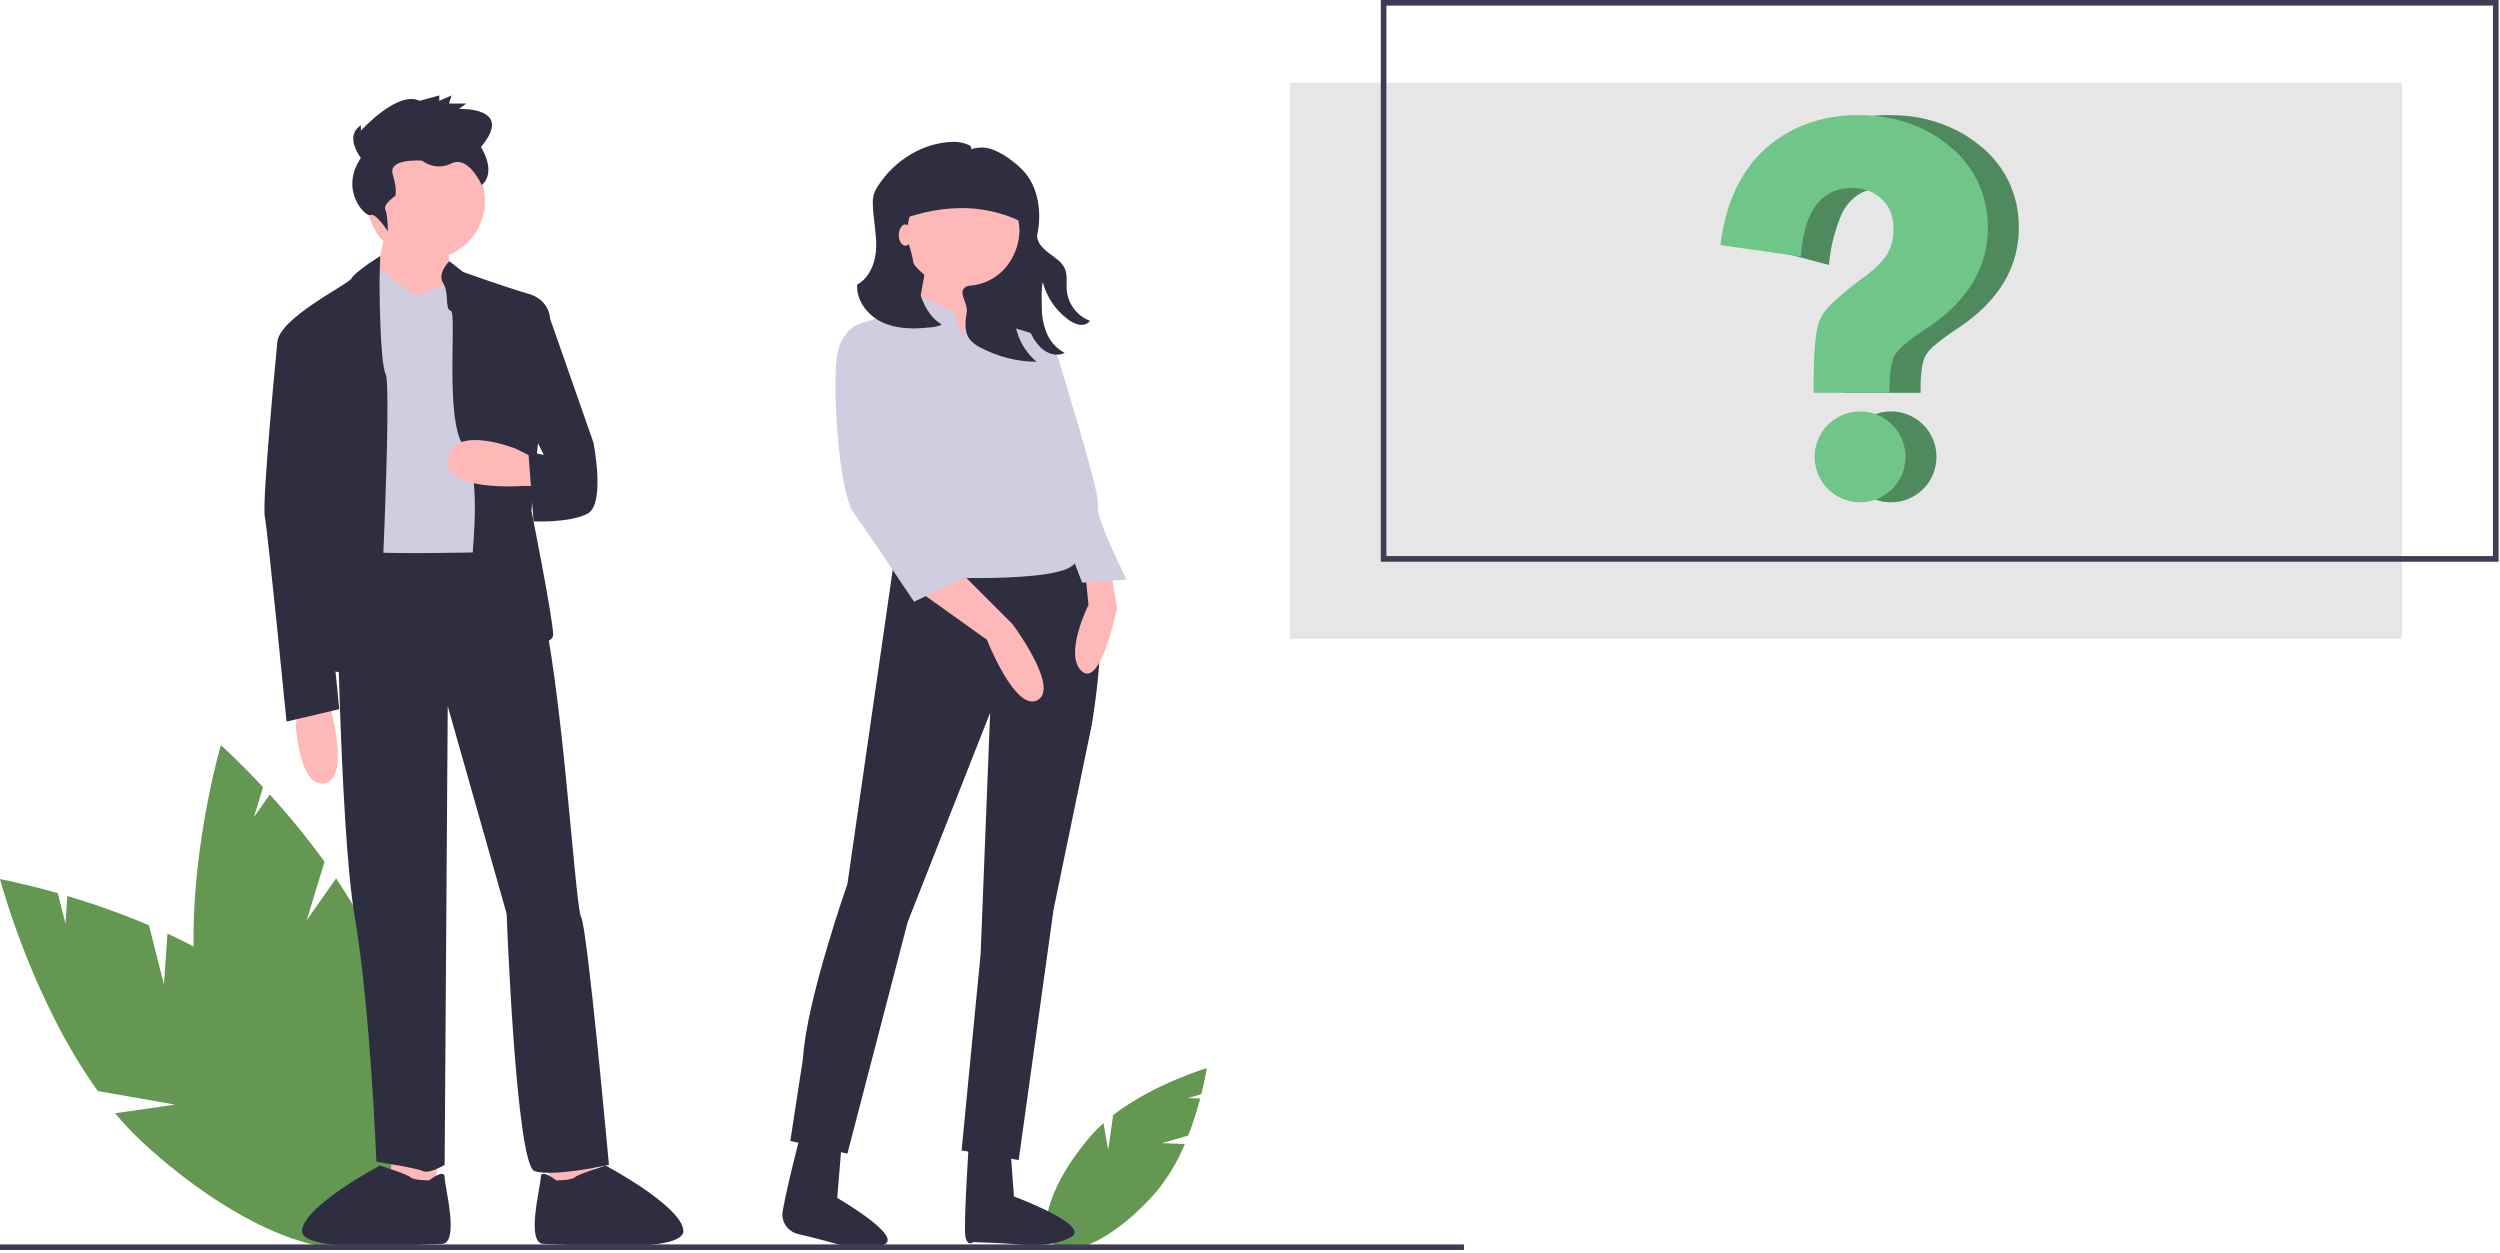 <svg width="888" height="445" viewBox="0 0 888 445" fill="none" xmlns="http://www.w3.org/2000/svg">
<g id="none 1" clip-path="url(#clip0)">
<g id="planta">
<path id="Vector" d="M412.711 406.048L422.068 403.351C423.728 399.052 425.144 394.663 426.31 390.204L421.916 390.044L426.707 388.663C428.094 383.136 428.662 379.387 428.662 379.387C428.662 379.387 409.686 385.039 395.396 396.068L393.633 408.438L391.946 398.927C390.391 400.307 388.924 401.784 387.555 403.348C373.797 419.165 367.81 436.48 374.183 442.023C380.555 447.565 396.873 439.236 410.631 423.419C414.888 418.283 418.333 412.524 420.846 406.344L412.711 406.048Z" fill="#649852"/>
<path id="Vector_2" d="M58.235 349.692L52.902 328.658C43.445 324.65 33.771 321.179 23.924 318.261L23.25 328.037L20.52 317.267C8.308 313.78 0 312.244 0 312.244C0 312.244 11.222 354.918 34.759 387.542L62.185 392.36L40.879 395.432C43.841 398.995 47.024 402.368 50.409 405.532C84.649 437.314 122.786 451.896 135.591 438.101C148.395 424.307 131.018 387.36 96.778 355.577C86.163 345.725 72.829 337.818 59.481 331.595L58.235 349.692Z" fill="#649852"/>
<path id="Vector_3" d="M108.955 326.849L115.263 306.086C109.239 297.768 102.752 289.796 95.83 282.208L90.201 290.228L93.43 279.597C84.779 270.3 78.461 264.691 78.461 264.691C78.461 264.691 66.009 307.022 69.295 347.116L90.282 365.417L70.455 357.033C71.149 361.615 72.13 366.148 73.393 370.606C86.276 415.512 111.385 447.707 129.477 442.517C147.568 437.327 151.791 396.716 138.908 351.811C134.914 337.889 127.586 324.228 119.377 312.002L108.955 326.849Z" fill="#649852"/>
</g>
<g id="people">
<path id="Vector_4" d="M853.169 29.395H458.131V226.914H853.169V29.395Z" fill="#E6E6E6"/>
<path id="Vector_5" d="M194.275 413.765L196.478 423.676L211.894 422.574L210.793 411.563L194.275 413.765Z" fill="#FFB8B8"/>
<path id="Vector_6" d="M155.735 413.765L153.533 423.676L138.116 422.574L139.218 411.563L155.735 413.765Z" fill="#FFB8B8"/>
<path id="Vector_7" d="M151.33 92.228C162.885 92.228 172.252 82.861 172.252 71.306C172.252 59.752 162.885 50.385 151.33 50.385C139.775 50.385 130.408 59.752 130.408 71.306C130.408 82.861 139.775 92.228 151.33 92.228Z" fill="#FFB8B8"/>
<path id="Vector_8" d="M138.116 76.812L132.611 102.139L160.139 110.948L159.038 79.015L138.116 76.812Z" fill="#FFB8B8"/>
<path id="Vector_9" d="M148.027 105.442L134.173 94.953C134.173 94.953 131.509 91.127 130.408 94.431C129.307 97.734 119.397 109.847 119.397 109.847L127.105 200.141L185.466 201.243C185.466 201.243 162.661 95.984 159.749 99.612C156.836 103.24 149.128 103.24 148.027 105.442Z" fill="#D0CDE1"/>
<path id="Vector_10" d="M159.589 92.779C159.589 92.779 155.184 97.184 157.387 100.487C159.589 103.79 157.937 109.916 160.139 110.432C162.342 110.948 157.937 148.387 164.544 158.298C171.151 168.208 167.848 193.535 167.848 197.939C167.848 202.344 174.454 228.771 174.454 228.771C174.454 228.771 196.478 230.974 196.478 225.468C196.478 219.962 188.769 181.422 188.769 181.422L195.376 113.15C195.376 113.15 195.376 106.543 187.668 104.341C179.96 102.139 164.544 96.633 164.544 96.633L159.589 92.779Z" fill="#2F2E41"/>
<path id="Vector_11" d="M190.972 172.613H185.466C185.466 172.613 156.836 174.815 159.038 162.702C161.241 150.59 183.264 159.399 183.264 159.399L189.871 162.702L190.972 172.613Z" fill="#FFB8B8"/>
<path id="Vector_12" d="M135.048 90.927C135.048 90.927 126.004 96.633 124.903 98.835C123.801 101.038 98.475 113.15 98.475 121.96C98.475 130.769 106.183 140.679 106.183 140.679L116.093 237.581C116.093 237.581 132.611 243.086 133.712 238.682C134.813 234.277 139.218 137.376 137.015 132.971C134.813 128.566 134.813 99.936 134.813 99.936L135.048 90.927Z" fill="#2F2E41"/>
<path id="Vector_13" d="M106.183 250.794L105.082 257.401C105.082 257.401 106.183 279.424 114.992 278.323C123.801 277.222 118.296 255.199 118.296 255.199L117.195 250.794H106.183Z" fill="#FFB8B8"/>
<path id="Vector_14" d="M119.397 194.636C119.397 194.636 120.498 293.739 126.004 325.673C131.509 357.606 133.712 412.664 133.712 412.664C133.712 412.664 148.027 414.866 150.229 415.967C152.431 417.069 157.937 413.765 157.937 413.765L159.038 250.794L179.96 324.572C179.96 324.572 183.264 413.765 189.871 415.967C196.478 418.17 216.298 413.765 216.298 413.765C216.298 413.765 208.59 328.976 206.388 325.673C204.186 322.369 198.68 225.468 189.871 207.849L186.567 195.737C186.567 195.737 123.801 197.939 119.397 194.636Z" fill="#2F2E41"/>
<path id="Vector_15" d="M197.579 419.271C197.579 419.271 192.073 414.866 192.073 418.17C192.073 421.473 186.567 441.845 193.174 441.845C199.781 441.845 243.827 445.699 242.726 436.889C241.625 428.08 215.127 414.014 215.127 414.014C215.127 414.014 205.287 417.069 204.186 418.17C203.084 419.271 197.579 419.271 197.579 419.271Z" fill="#2F2E41"/>
<path id="Vector_16" d="M152.431 419.271C152.431 419.271 157.937 414.866 157.937 418.17C157.937 421.473 163.443 441.845 156.836 441.845C150.229 441.845 106.183 445.699 107.284 436.889C108.385 428.08 134.883 414.014 134.883 414.014C134.883 414.014 144.723 417.069 145.824 418.17C146.926 419.271 152.431 419.271 152.431 419.271Z" fill="#2F2E41"/>
<path id="Vector_17" d="M187.668 112.049L195.376 113.15L210.793 157.196C210.793 157.196 215.197 179.219 208.59 182.523C201.983 185.826 189.513 185.181 189.513 185.181L187.668 160.5L193.174 161.601L187.668 150.59V112.049Z" fill="#2F2E41"/>
<path id="Vector_18" d="M103.981 117.555L98.475 121.96C98.475 121.96 92.969 178.118 94.07 183.624C95.171 189.13 101.778 256.3 101.778 256.3L120.498 251.896L107.284 118.656L103.981 117.555Z" fill="#2F2E41"/>
<path id="Vector_19" d="M128.184 56.1C128.184 56.1 122.093 48.373 128.184 44.509V46.441C128.184 46.441 141.237 31.952 149.069 35.816L156.031 33.884V35.816L160.382 33.884L159.511 36.782H165.603L162.992 38.713C162.992 38.713 183.007 37.747 170.824 52.236C170.824 52.236 176.615 60.923 171.109 65.756C171.109 65.756 166.473 55.134 160.382 58.032C158.731 58.888 156.87 59.253 155.019 59.081C153.167 58.91 151.404 58.211 149.939 57.066C149.939 57.066 137.757 56.1 139.497 61.895C141.237 67.691 140.367 69.623 140.367 69.623C140.367 69.623 136.016 72.52 136.886 74.452C137.757 76.384 137.757 82.179 137.757 82.179C137.757 82.179 133.406 75.418 131.665 76.384C129.925 77.35 120.353 67.691 128.184 56.1Z" fill="#2F2E41"/>
<path id="Vector_20" d="M366.909 125.259L320.608 126.409L314.376 71.2H366.909V125.259Z" fill="#2F2E41"/>
<path id="Vector_21" d="M317.898 196.829L300.997 314.007C300.997 314.007 286.35 355.696 285.223 375.977L280.716 405.271L300.997 409.778L322.405 327.528L351.699 253.165L348.319 338.795L341.559 408.651L361.84 412.031L374.233 323.021L387.754 257.672C387.754 257.672 397.894 201.336 382.12 195.702L317.898 196.829Z" fill="#2F2E41"/>
<path id="Vector_22" d="M299.641 398.08L297.386 425.504C297.386 425.504 321.52 439.457 313.777 442.162C306.033 444.866 295.433 441.387 293.266 440.772C290.976 440.123 286.702 439.088 283.468 438.322C281.971 437.979 280.623 437.165 279.622 436.001C278.621 434.836 278.019 433.381 277.905 431.85L277.899 431.749C277.704 428.374 285.318 399.049 285.318 399.049L299.641 398.08Z" fill="#2F2E41"/>
<path id="Vector_23" d="M358.249 398.766L360.149 424.989C360.149 424.989 387.632 435.199 380.548 439.334C373.464 443.469 362.395 442.079 360.149 441.889C356.009 441.541 345.706 441.193 345.706 441.193C345.706 441.193 343.801 442.842 342.965 439.567C342.129 436.292 344.081 407.035 344.081 407.035L358.249 398.766Z" fill="#2F2E41"/>
<path id="Vector_24" d="M341.559 102.185C353.382 102.185 362.966 92.6 362.966 80.777C362.966 68.954 353.382 59.37 341.559 59.37C329.736 59.37 320.151 68.954 320.151 80.777C320.151 92.6 329.736 102.185 341.559 102.185Z" fill="#FFB8B8"/>
<path id="Vector_25" d="M329.165 93.171L324.658 117.959L343.812 126.973L348.319 95.425L329.165 93.171Z" fill="#FFB8B8"/>
<path id="Vector_26" d="M326.911 210.349L350.572 227.25C350.572 227.25 360.713 253.165 368.6 248.658C376.487 244.151 359.586 221.617 359.586 221.617L340.432 202.462L326.911 210.349Z" fill="#FFB8B8"/>
<path id="Vector_27" d="M394.514 202.462L396.768 215.983C396.768 215.983 391.134 244.151 384.374 238.517C377.614 232.884 386.627 214.856 386.627 214.856L385.501 203.589L394.514 202.462Z" fill="#FFB8B8"/>
<path id="Vector_28" d="M341.559 120.212L339.305 111.199L325.785 104.438L321.278 110.072L306.631 114.579L323.531 204.716C323.531 204.716 380.994 208.096 382.12 199.082C383.247 190.069 370.853 165.281 370.853 165.281C370.853 165.281 374.233 152.887 373.107 146.127L368.6 119.086L350.572 113.452L346.455 108.471L342.685 114.579L341.559 120.212Z" fill="#D0CDE1"/>
<path id="Vector_29" d="M310.011 116.832L306.631 114.579C306.631 114.579 299.87 115.705 297.617 124.719C295.363 133.733 297.617 174.295 303.25 182.182C308.884 190.069 324.658 213.73 324.658 213.73L346.066 203.589L323.531 177.675L317.898 145L310.011 116.832Z" fill="#D0CDE1"/>
<path id="Vector_30" d="M359.586 121.339L368.6 119.086C368.6 119.086 374.233 121.339 376.487 129.226C378.74 137.113 391.134 176.548 390.007 179.928C388.881 183.308 400.148 205.843 400.148 205.843L384.374 206.969L375.36 183.308L366.346 159.647L359.586 121.339Z" fill="#D0CDE1"/>
<path id="Vector_31" d="M304.455 101.107C308.97 98.628 311.071 93.063 311.221 87.915C311.371 82.766 310.122 77.671 310.024 72.522C309.973 71.468 310.063 70.412 310.291 69.382C310.665 68.104 311.249 66.897 312.017 65.809C317.888 56.813 328.094 50.485 338.843 50.385C340.396 50.365 341.938 50.648 343.383 51.22C344.494 51.665 344.857 51.61 345.07 52.975C347.617 52.135 350.378 52.223 352.866 53.223C355.33 54.225 357.629 55.593 359.684 57.283C360.905 58.191 362.057 59.188 363.13 60.267C368.811 66.152 370.119 75.222 368.474 83.235C367.939 85.84 370.506 88.355 372.63 89.954C374.754 91.554 377.207 93.024 378.25 95.47C379.253 97.823 378.702 100.514 378.904 103.064C379.131 105.475 380.027 107.774 381.491 109.702C382.956 111.631 384.93 113.111 387.191 113.977C386.729 114.53 386.128 114.947 385.449 115.186C384.77 115.425 384.039 115.476 383.334 115.334C381.861 115.023 380.484 114.368 379.315 113.42C374.918 110.162 371.772 105.495 370.403 100.197C369.779 103.034 370.021 105.961 370.044 108.867C369.989 112.109 370.586 115.329 371.8 118.336C373.034 121.358 375.295 123.847 378.184 125.366C375.397 126.73 372.327 125.741 369.965 123.729C367.702 121.581 366.067 118.856 365.236 115.849C363.652 111.048 363.009 105.987 363.344 100.943C360.752 105.307 359.805 110.453 360.673 115.453C361.58 120.551 364.242 125.172 368.197 128.514C361.3 128.455 354.518 126.747 348.416 123.532C346.84 122.818 345.452 121.748 344.359 120.407C342.395 117.683 342.86 113.968 343.41 110.656C343.846 108.037 340.573 104.251 342.448 102.37C343.004 101.82 343.748 101.5 344.531 101.475C347.349 101.264 350.081 100.408 352.516 98.973C354.951 97.538 357.023 95.562 358.573 93.199C360.734 89.949 361.962 86.168 362.122 82.269C362.121 79.405 361.501 76.576 360.305 73.974C359.11 71.372 357.366 69.059 355.195 67.193C353.023 65.327 350.474 63.952 347.721 63.162C344.969 62.372 342.079 62.185 339.248 62.615C336.417 63.044 333.712 64.08 331.318 65.652C328.925 67.223 326.898 69.293 325.378 71.719C323.858 74.145 322.879 76.871 322.51 79.711C322.14 82.55 322.388 85.436 323.236 88.171C323.912 90.372 324.396 92.627 324.684 94.911C325.023 97.562 325.563 100.183 326.298 102.752C327.716 107.69 330.118 112.728 334.563 115.304C333.009 115.969 331.339 116.323 329.649 116.344C324.071 116.959 318.205 116.823 313.156 114.373C308.108 111.924 304.096 106.707 304.455 101.107Z" fill="#2F2E41"/>
<path id="Vector_32" d="M316.626 79.252C332.645 72.832 348.437 71.462 363.817 79.252V66.311C363.817 64.076 362.929 61.932 361.348 60.351C359.768 58.771 357.624 57.883 355.388 57.883H323.285C322.41 57.883 321.545 58.055 320.737 58.389C319.929 58.724 319.195 59.215 318.576 59.833C317.958 60.451 317.468 61.185 317.133 61.993C316.798 62.801 316.626 63.667 316.626 64.541V79.252Z" fill="#2F2E41"/>
<path id="Vector_33" d="M321.611 87.266C322.915 87.266 323.972 85.574 323.972 83.488C323.972 81.402 322.915 79.71 321.611 79.71C320.307 79.71 319.25 81.402 319.25 83.488C319.25 85.574 320.307 87.266 321.611 87.266Z" fill="#FFB8B8"/>
<path id="Vector_34" d="M520 442.01H0V444.01H520V442.01Z" fill="#3F3D56"/>
<path id="Vector_35" d="M887.5 199.52H490.46V0H887.5V199.52ZM492.46 197.52H885.5V2H492.46V197.52Z" fill="#3F3D56"/>
</g>
<g id="pregunta">
<path id="Vector_36" d="M687.83 162.29C687.828 165.481 686.88 168.6 685.105 171.252C683.331 173.904 680.811 175.971 677.862 177.191C674.914 178.411 671.67 178.729 668.54 178.106C665.411 177.483 662.536 175.947 660.28 173.69C658.024 171.434 656.487 168.559 655.864 165.43C655.241 162.3 655.559 159.057 656.779 156.108C657.999 153.16 660.066 150.639 662.718 148.865C665.37 147.091 668.489 146.142 671.68 146.14C673.802 146.134 675.905 146.548 677.867 147.357C679.83 148.167 681.612 149.356 683.113 150.857C684.614 152.358 685.803 154.141 686.613 156.103C687.422 158.065 687.836 160.168 687.83 162.29V162.29Z" fill="#70C588"/>
<path id="Vector_37" opacity="0.3" d="M687.83 162.29C687.828 165.481 686.88 168.6 685.105 171.252C683.331 173.904 680.811 175.971 677.862 177.191C674.914 178.411 671.67 178.729 668.54 178.106C665.411 177.483 662.536 175.947 660.28 173.69C658.024 171.434 656.487 168.559 655.864 165.43C655.241 162.3 655.559 159.057 656.779 156.108C657.999 153.16 660.066 150.639 662.718 148.865C665.37 147.091 668.489 146.142 671.68 146.14C673.802 146.134 675.905 146.548 677.867 147.357C679.83 148.167 681.612 149.356 683.113 150.857C684.614 152.358 685.803 154.141 686.613 156.103C687.422 158.065 687.836 160.168 687.83 162.29V162.29Z" fill="black"/>
<path id="Vector_38" d="M717.08 80.88C717.111 86.158 716.023 91.382 713.89 96.21C712.966 98.288 711.858 100.279 710.58 102.16C707.931 105.989 704.753 109.423 701.14 112.36C700.52 112.88 699.84 113.42 698.93 114.12C697.79 114.97 696.52 115.86 695.06 116.82C692.482 118.487 690.001 120.3 687.63 122.25C686.224 123.346 685.004 124.663 684.02 126.15C682.79 128.3 682.17 132.46 682.17 138.52V139.52H655.21V134.84C655.21 131.18 655.3 128.1 655.47 125.42C655.592 122.992 655.846 120.571 656.23 118.17C656.494 116.058 657.13 114.01 658.11 112.12C659.88 109.17 664.15 105.16 671.15 99.86C671.45 99.64 671.75 99.41 672.06 99.18C672.35 98.98 672.63 98.77 672.92 98.55C675.345 96.828 677.578 94.85 679.58 92.65C680.165 91.965 680.706 91.244 681.2 90.49L681.33 90.29C682.898 87.513 683.666 84.357 683.55 81.17C683.558 80.364 683.504 79.558 683.39 78.76C683.079 75.647 681.634 72.757 679.33 70.64C676.83 68.349 673.607 67.004 670.22 66.84C669.79 66.8 669.39 66.79 668.98 66.79C667.386 66.781 665.798 66.969 664.25 67.35C661.349 68.066 658.747 69.675 656.81 71.95C655.784 73.162 654.91 74.495 654.21 75.92C651.847 81.37 650.336 87.151 649.73 93.06L649.63 94.11L624.25 87.35V76.16C624.37 75.71 624.5 75.26 624.64 74.82C626.26 69.208 628.842 63.92 632.27 59.19C633.735 57.183 635.386 55.318 637.2 53.62C637.63 53.19 638.1 52.77 638.57 52.36C641.624 49.709 645.017 47.476 648.66 45.72L648.98 45.57C655.88 42.381 663.409 40.782 671.01 40.89C671.8 40.89 672.73 40.9 673.65 40.95C681.203 41.142 688.617 43.032 695.34 46.48C698.359 48.043 701.188 49.949 703.77 52.16C711.015 58.066 715.681 66.557 716.78 75.84C716.98 77.513 717.081 79.196 717.08 80.88Z" fill="#70C588"/>
<path id="Vector_39" opacity="0.3" d="M717.08 80.88C717.111 86.158 716.023 91.382 713.89 96.21C712.966 98.288 711.858 100.279 710.58 102.16C707.931 105.989 704.753 109.423 701.14 112.36C700.52 112.88 699.84 113.42 698.93 114.12C697.79 114.97 696.52 115.86 695.06 116.82C692.482 118.487 690.001 120.3 687.63 122.25C686.224 123.346 685.004 124.663 684.02 126.15C682.79 128.3 682.17 132.46 682.17 138.52V139.52H655.21V134.84C655.21 131.18 655.3 128.1 655.47 125.42C655.592 122.992 655.846 120.571 656.23 118.17C656.494 116.058 657.13 114.01 658.11 112.12C659.88 109.17 664.15 105.16 671.15 99.86C671.45 99.64 671.75 99.41 672.06 99.18C672.35 98.98 672.63 98.77 672.92 98.55C675.345 96.828 677.578 94.85 679.58 92.65C680.165 91.965 680.706 91.244 681.2 90.49L681.33 90.29C682.898 87.513 683.666 84.357 683.55 81.17C683.558 80.364 683.504 79.558 683.39 78.76C683.079 75.647 681.634 72.757 679.33 70.64C676.83 68.349 673.607 67.004 670.22 66.84C669.79 66.8 669.39 66.79 668.98 66.79C667.386 66.781 665.798 66.969 664.25 67.35C661.349 68.066 658.747 69.675 656.81 71.95C655.784 73.162 654.91 74.495 654.21 75.92C651.847 81.37 650.336 87.151 649.73 93.06L649.63 94.11L624.25 87.35V76.16C624.37 75.71 624.5 75.26 624.64 74.82C626.26 69.208 628.842 63.92 632.27 59.19C633.735 57.183 635.386 55.318 637.2 53.62C637.63 53.19 638.1 52.77 638.57 52.36C641.624 49.709 645.017 47.476 648.66 45.72L648.98 45.57C655.88 42.381 663.409 40.782 671.01 40.89C671.8 40.89 672.73 40.9 673.65 40.95C681.203 41.142 688.617 43.032 695.34 46.48C698.359 48.043 701.188 49.949 703.77 52.16C711.015 58.066 715.681 66.557 716.78 75.84C716.98 77.513 717.081 79.196 717.08 80.88Z" fill="black"/>
<path id="Vector_40" d="M676.83 162.29C676.828 165.481 675.88 168.6 674.105 171.252C672.331 173.904 669.811 175.971 666.862 177.191C663.914 178.411 660.67 178.729 657.54 178.106C654.411 177.483 651.536 175.947 649.28 173.69C647.024 171.434 645.487 168.559 644.864 165.43C644.241 162.3 644.559 159.057 645.779 156.108C646.999 153.16 649.066 150.639 651.718 148.865C654.37 147.091 657.489 146.142 660.68 146.14C662.802 146.134 664.905 146.548 666.867 147.357C668.83 148.167 670.612 149.356 672.113 150.857C673.614 152.358 674.803 154.141 675.613 156.103C676.422 158.065 676.836 160.168 676.83 162.29Z" fill="#70C588"/>
<path id="Vector_41" d="M706.08 80.88C706.111 86.158 705.023 91.382 702.89 96.21C701.966 98.288 700.858 100.279 699.58 102.16C696.931 105.989 693.753 109.423 690.14 112.36C689.52 112.88 688.84 113.42 687.93 114.12C686.79 114.97 685.52 115.86 684.06 116.82C681.482 118.487 679.001 120.3 676.63 122.25C675.224 123.346 674.004 124.663 673.02 126.15C671.79 128.3 671.17 132.46 671.17 138.52V139.52H644.21V134.84C644.21 131.18 644.3 128.1 644.47 125.42C644.592 122.992 644.846 120.571 645.23 118.17C645.494 116.058 646.13 114.01 647.11 112.12C648.88 109.17 653.15 105.16 660.15 99.86C660.45 99.64 660.75 99.41 661.06 99.18C661.35 98.98 661.63 98.77 661.92 98.55C664.345 96.828 666.578 94.85 668.58 92.65C669.165 91.965 669.706 91.244 670.2 90.49L670.33 90.29C671.898 87.513 672.666 84.357 672.55 81.17C672.558 80.364 672.504 79.558 672.39 78.76C672.079 75.647 670.634 72.757 668.33 70.64C665.83 68.349 662.607 67.004 659.22 66.84C658.79 66.8 658.39 66.79 657.98 66.79C656.386 66.781 654.798 66.969 653.25 67.35C650.349 68.066 647.747 69.675 645.81 71.95C644.784 73.162 643.91 74.495 643.21 75.92C641.41 79.51 640.24 84.27 639.73 90.06L639.63 91.11L611.09 87.04L611.23 86.05C611.731 82.248 612.537 78.493 613.64 74.82C615.26 69.208 617.842 63.92 621.27 59.19C622.735 57.183 624.386 55.318 626.2 53.62C626.63 53.19 627.1 52.77 627.57 52.36C630.624 49.709 634.017 47.476 637.66 45.72L637.98 45.57C644.88 42.381 652.409 40.782 660.01 40.89C660.8 40.89 661.73 40.9 662.65 40.95C670.203 41.142 677.617 43.032 684.34 46.48C687.359 48.043 690.188 49.949 692.77 52.16C700.015 58.066 704.681 66.557 705.78 75.84C705.98 77.513 706.081 79.196 706.08 80.88Z" fill="#70C588"/>
</g>
</g>
<defs>
<clipPath id="clip0">
<rect width="887.5" height="444.01" fill="white"/>
</clipPath>
</defs>
</svg>
